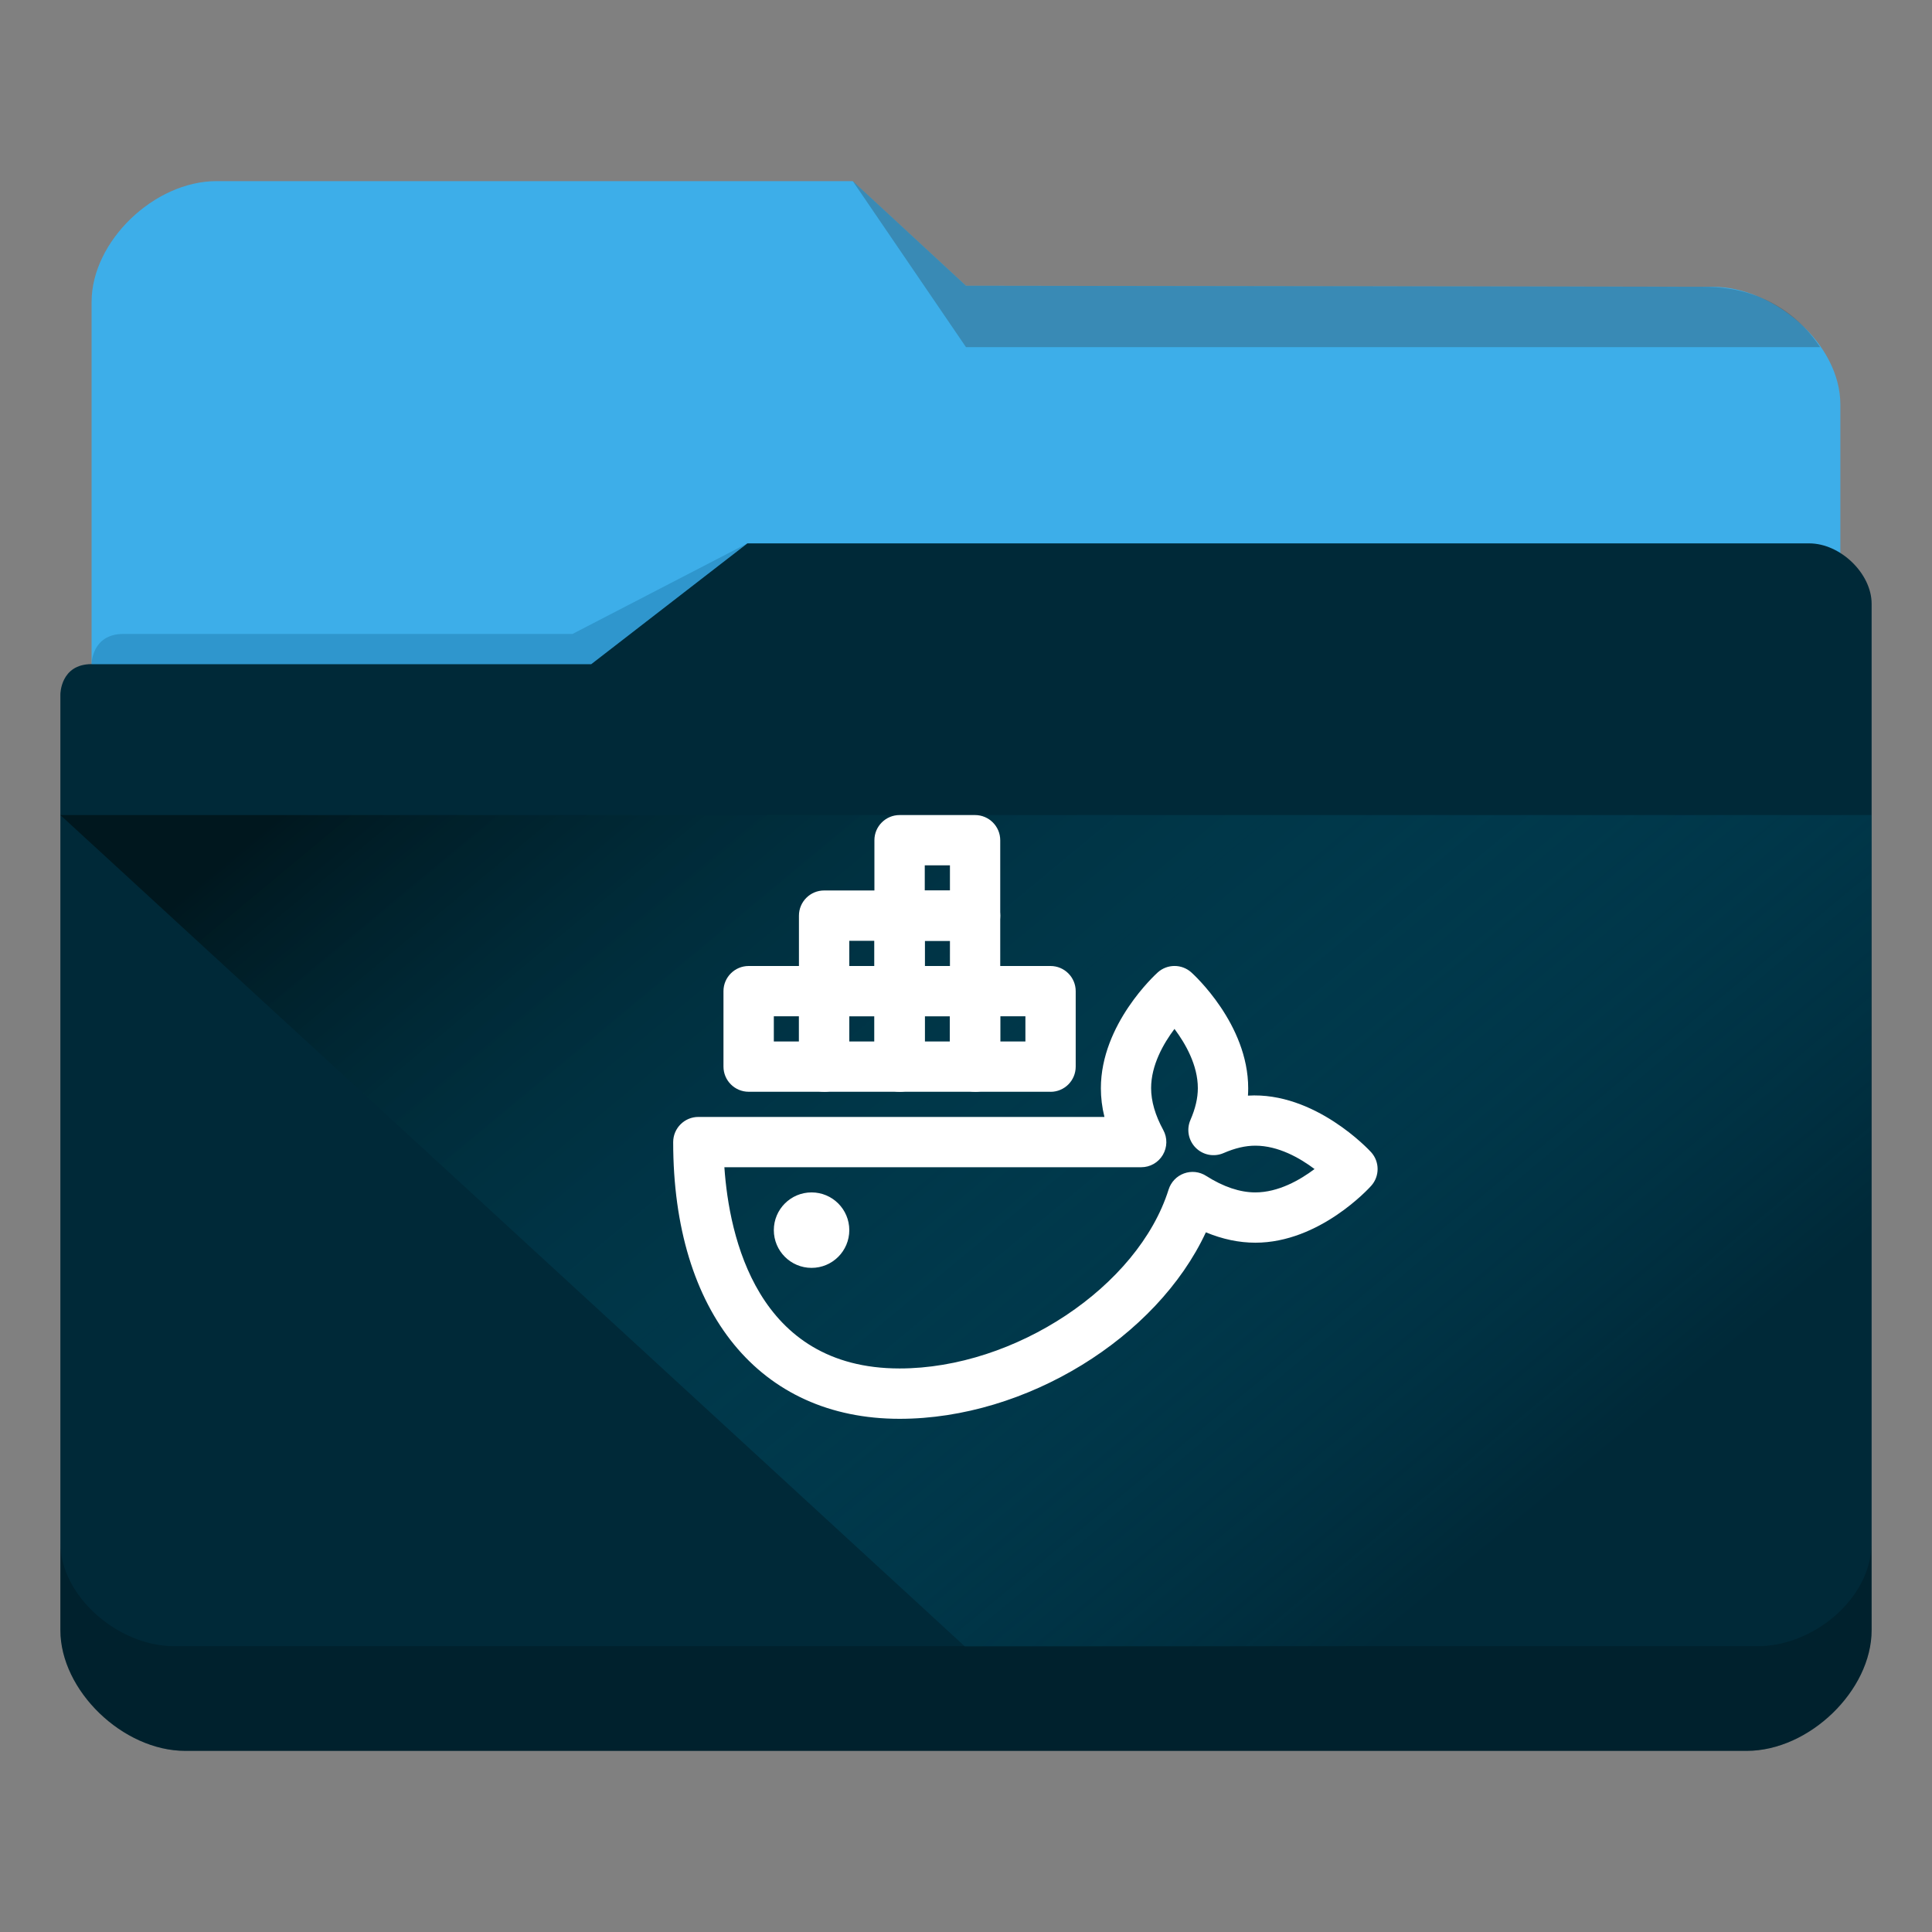 <?xml version="1.0" encoding="UTF-8" standalone="no"?>
<svg
   viewBox="0 0 32 32"
   version="1.1"
   id="svg12"
   sodipodi:docname="folder-docker.svg"
   inkscape:version="1.2.1 (9c6d41e410, 2022-07-14)"
   xmlns:inkscape="http://www.inkscape.org/namespaces/inkscape"
   xmlns:sodipodi="http://sodipodi.sourceforge.net/DTD/sodipodi-0.dtd"
   xmlns:xlink="http://www.w3.org/1999/xlink"
   xmlns="http://www.w3.org/2000/svg"
   xmlns:svg="http://www.w3.org/2000/svg"
   xmlns:rdf="http://www.w3.org/1999/02/22-rdf-syntax-ns#"
   xmlns:cc="http://creativecommons.org/ns#"
   xmlns:dc="http://purl.org/dc/elements/1.1/">
  <rect x="0" y="0" width="32" height="32" fill="#808080" stroke="none"/>
  <sodipodi:namedview
     pagecolor="#ffffff"
     bordercolor="#666666"
     borderopacity="1"
     objecttolerance="10"
     gridtolerance="10"
     guidetolerance="10"
     inkscape:pageopacity="0"
     inkscape:pageshadow="2"
     inkscape:window-width="1920"
     inkscape:window-height="1004"
     id="namedview14"
     showgrid="false"
     inkscape:zoom="8.0362615"
     inkscape:cx="40.317254"
     inkscape:cy="7.5283762"
     inkscape:window-x="0"
     inkscape:window-y="0"
     inkscape:window-maximized="1"
     inkscape:current-layer="svg12"
     inkscape:showpageshadow="2"
     inkscape:pagecheckerboard="0"
     inkscape:deskcolor="#d1d1d1" />
  <defs
     id="defs3051">
    <style
       type="text/css"
       id="current-color-scheme">.ColorScheme-Text { color:#31363b; }
.ColorScheme-Background { color:#eff0f1; }
.ColorScheme-Highlight { color:#3daee9; }
.ColorScheme-ViewText { color:#31363b; }
.ColorScheme-ViewBackground { color:#fcfcfc; }
.ColorScheme-ViewHover { color:#93cee9; }
.ColorScheme-ViewFocus { color:#3daee9; }
.ColorScheme-ButtonText { color:#31363b; }
.ColorScheme-ButtonBackground { color:#eff0f1; }
.ColorScheme-ButtonHover { color:#93cee9; }
.ColorScheme-ButtonFocus { color:#3daee9; }
</style>
    <linearGradient
       inkscape:collect="always"
       xlink:href="#linearGradient1003"
       id="linearGradient4160"
       x1="6.077"
       y1="1039.381"
       x2="14.363"
       y2="1048.611"
       gradientUnits="userSpaceOnUse"
       gradientTransform="matrix(1.873,0,0,1.734,1,-1795.311)" />
    <linearGradient
       inkscape:collect="always"
       id="linearGradient1003">
      <stop
         style="stop-color:#00171e;stop-opacity:1;"
         offset="0"
         id="stop999" />
      <stop
         style="stop-color:#007599;stop-opacity:0;"
         offset="1"
         id="stop1001" />
    </linearGradient>
  </defs>
  <path
     inkscape:connector-curvature="0"
     style="fill:currentColor;fill-opacity:1;stroke-width:1.802"
     id="rect4180-6-3"
     d="m 1.517,16 h 28.965 l 2.15e-4,-9.3 c 0,-1 -1.086,-1.95 -2.121,-1.95 L 16,4.733 14.125,3 H 3.586 C 2.552,3 1.517,4 1.517,5 Z"
     sodipodi:nodetypes="ccccccccc"
     class="  ColorScheme-Highlight" />
  <path
     inkscape:connector-curvature="0"
     style="color:#31363b;opacity:0.3;fill:#31363b;fill-opacity:1;fill-rule:evenodd;stroke-width:1.802"
     id="path4196-3-7"
     d="m 14.125,3 1.875,2.75 H 30.147 c -0.171,-0.25 -0.698,-1 -1.94,-1 L 16,4.734 Z"
     sodipodi:nodetypes="cccccc"
     class="ColorScheme-Text" />
  <path
     inkscape:connector-curvature="0"
     style="fill:#002938;fill-opacity:1;stroke-width:1.802"
     d="m 1,11.5 c 0,-5.631 0,1.477 0,1.965 V 27 c 0,1 1.034,2 2.069,2 H 28.931 C 29.966,29 31,28 31,27 V 10 C 31,9.5 30.483,9 29.966,9 H 12.379 L 9.793,11 H 1.517 C 1,11 1,11.5 1,11.5 Z"
     id="rect4113-2-2"
     sodipodi:nodetypes="cccscccccccc" />
  <path
     inkscape:connector-curvature="0"
     style="opacity:0.3;fill:#0f608a;fill-opacity:1;fill-rule:evenodd;stroke-width:0.901"
     id="path4224-9-7"
     d="m 1.517,11 v 0 H 2.552 9.793 L 12.379,9 V 9 L 9.483,10.5 H 2.044 C 1.517,10.5 1.517,11 1.517,11 Z"
     sodipodi:nodetypes="ccccccccc" />
  <path
     style="color:#000000;clip-rule:nonzero;display:inline;overflow:visible;visibility:visible;opacity:0.2;isolation:auto;mix-blend-mode:normal;color-interpolation:sRGB;color-interpolation-filters:linearRGB;solid-color:#000000;solid-opacity:1;fill:#000000;fill-opacity:1;fill-rule:nonzero;stroke:none;stroke-width:1.802;stroke-linecap:butt;stroke-linejoin:miter;stroke-miterlimit:4;stroke-dasharray:none;stroke-dashoffset:0;stroke-opacity:1;marker:none;color-rendering:auto;image-rendering:auto;shape-rendering:auto;text-rendering:auto;enable-background:accumulate"
     d="M 1,25.556 V 27 c 0,1 1.034,2 2.069,2 H 28.931 C 29.966,29 31,28 31,27 l -0.004,-1.413 c -0.012,0.894 -0.974,1.697 -1.913,1.679 H 2.884 C 1.95,27.266 1,26.432 1,25.556 Z"
     id="path9304-0"
     inkscape:connector-curvature="0"
     sodipodi:nodetypes="cssccccscc" />
  <path
     style="fill:url(#linearGradient4160);fill-opacity:1;fill-rule:evenodd;stroke:none;stroke-width:1.802px;stroke-linecap:butt;stroke-linejoin:miter;stroke-opacity:1"
     d="M 1,13.5 15.981,27.27 H 30.962 L 31,13.5 Z"
     id="path4152-9"
     inkscape:connector-curvature="0"
     sodipodi:nodetypes="ccccc" />
  <path
     d="m 14.9,23.5 c -2.313,0 -3.75,-1.756 -3.75,-4.583 0,-0.23 0.187,-0.417 0.417,-0.417 h 6.726 c -0.04,-0.16 -0.059,-0.319 -0.059,-0.476 0,-1.061 0.904,-1.883 0.942,-1.918 0.158,-0.142 0.398,-0.142 0.556,0 0.039,0.035 0.942,0.856 0.942,1.918 0,0.041 -10e-4,0.082 -0.004,0.123 1.106,-0.067 2.005,0.898 2.041,0.938 0.142,0.158 0.142,0.398 0,0.556 -0.035,0.039 -0.856,0.942 -1.918,0.942 -0.271,0 -0.545,-0.058 -0.82,-0.172 C 19.163,22.152 17,23.5 14.9,23.5 Z m -2.902,-4.167 c 0.078,1.14 0.536,3.333 2.902,3.333 1.911,0 3.951,-1.357 4.456,-2.964 0.039,-0.123 0.133,-0.222 0.254,-0.266 0.123,-0.045 0.257,-0.03 0.367,0.04 0.286,0.182 0.561,0.274 0.815,0.274 0.381,0 0.739,-0.205 0.981,-0.387 -0.242,-0.182 -0.599,-0.387 -0.981,-0.387 -0.164,0 -0.336,0.04 -0.527,0.123 -0.157,0.068 -0.339,0.033 -0.46,-0.088 -0.121,-0.121 -0.156,-0.303 -0.088,-0.46 0.083,-0.191 0.123,-0.364 0.123,-0.528 0,-0.381 -0.205,-0.738 -0.387,-0.981 -0.182,0.242 -0.387,0.599 -0.387,0.981 0,0.216 0.068,0.449 0.201,0.693 0.071,0.129 0.068,0.286 -0.007,0.413 -0.075,0.127 -0.211,0.204 -0.358,0.204 z"
     id="path2-3"
     style="fill:#ffffff;fill-opacity:1;stroke-width:0.417" />
  <path
     d="m 17.4,18.083 h -1.25 c -0.23,0 -0.417,-0.187 -0.417,-0.417 v -1.25 C 15.733,16.187 15.92,16 16.15,16 h 1.25 c 0.23,0 0.417,0.187 0.417,0.417 v 1.25 c 0,0.23 -0.186,0.417 -0.417,0.417 z M 16.567,17.25 h 0.417 v -0.417 h -0.417 z"
     id="path4"
     style="fill:#ffffff;fill-opacity:1;stroke-width:0.417" />
  <path
     d="M 13.65,18.083 H 12.4 c -0.23,0 -0.417,-0.187 -0.417,-0.417 v -1.25 C 11.983,16.187 12.17,16 12.4,16 h 1.25 c 0.23,0 0.417,0.187 0.417,0.417 v 1.25 c 0,0.23 -0.187,0.417 -0.417,0.417 z M 12.817,17.25 h 0.417 v -0.417 h -0.417 z"
     id="path6"
     style="fill:#ffffff;fill-opacity:1;stroke-width:0.417" />
  <path
     d="m 14.9,16.833 h -1.25 c -0.23,0 -0.417,-0.187 -0.417,-0.417 v -1.25 c 0,-0.23 0.187,-0.417 0.417,-0.417 h 1.25 c 0.23,0 0.417,0.187 0.417,0.417 v 1.25 c 0,0.23 -0.187,0.417 -0.417,0.417 z M 14.067,16 h 0.417 v -0.417 h -0.417 z"
     id="path8"
     style="fill:#ffffff;fill-opacity:1;stroke-width:0.417" />
  <path
     d="m 14.9,18.083 h -1.25 c -0.23,0 -0.417,-0.187 -0.417,-0.417 v -1.25 C 13.233,16.187 13.42,16 13.65,16 h 1.25 c 0.23,0 0.417,0.187 0.417,0.417 v 1.25 c 0,0.23 -0.187,0.417 -0.417,0.417 z M 14.067,17.25 h 0.417 v -0.417 h -0.417 z"
     id="path10-5"
     style="fill:#ffffff;fill-opacity:1;stroke-width:0.417" />
  <path
     d="M 16.15,15.583 H 14.9 c -0.23,0 -0.417,-0.187 -0.417,-0.417 v -1.25 C 14.483,13.687 14.67,13.5 14.9,13.5 h 1.25 c 0.23,0 0.417,0.187 0.417,0.417 v 1.25 c 0,0.23 -0.187,0.417 -0.417,0.417 z M 15.317,14.75 h 0.417 v -0.417 h -0.417 z"
     id="path12"
     style="fill:#ffffff;fill-opacity:1;stroke-width:0.417" />
  <path
     d="M 16.15,16.833 H 14.9 c -0.23,0 -0.417,-0.187 -0.417,-0.417 v -1.25 C 14.483,14.937 14.67,14.75 14.9,14.75 h 1.25 c 0.23,0 0.417,0.187 0.417,0.417 v 1.25 c 0,0.23 -0.187,0.417 -0.417,0.417 z M 15.317,16 h 0.417 v -0.417 h -0.417 z"
     id="path14"
     style="fill:#ffffff;fill-opacity:1;stroke-width:0.417" />
  <path
     d="M 16.15,18.083 H 14.9 c -0.23,0 -0.417,-0.187 -0.417,-0.417 v -1.25 C 14.483,16.187 14.67,16 14.9,16 h 1.25 c 0.23,0 0.417,0.187 0.417,0.417 v 1.25 c 0,0.23 -0.187,0.417 -0.417,0.417 z M 15.317,17.25 h 0.417 v -0.417 h -0.417 z"
     id="path16"
     style="fill:#ffffff;fill-opacity:1;stroke-width:0.417" />
  <circle
     cx="13.442"
     cy="20.375"
     id="circle18"
     style="fill:#ffffff;fill-opacity:1;stroke-width:0.417"
     r="0.625" />
</svg>
